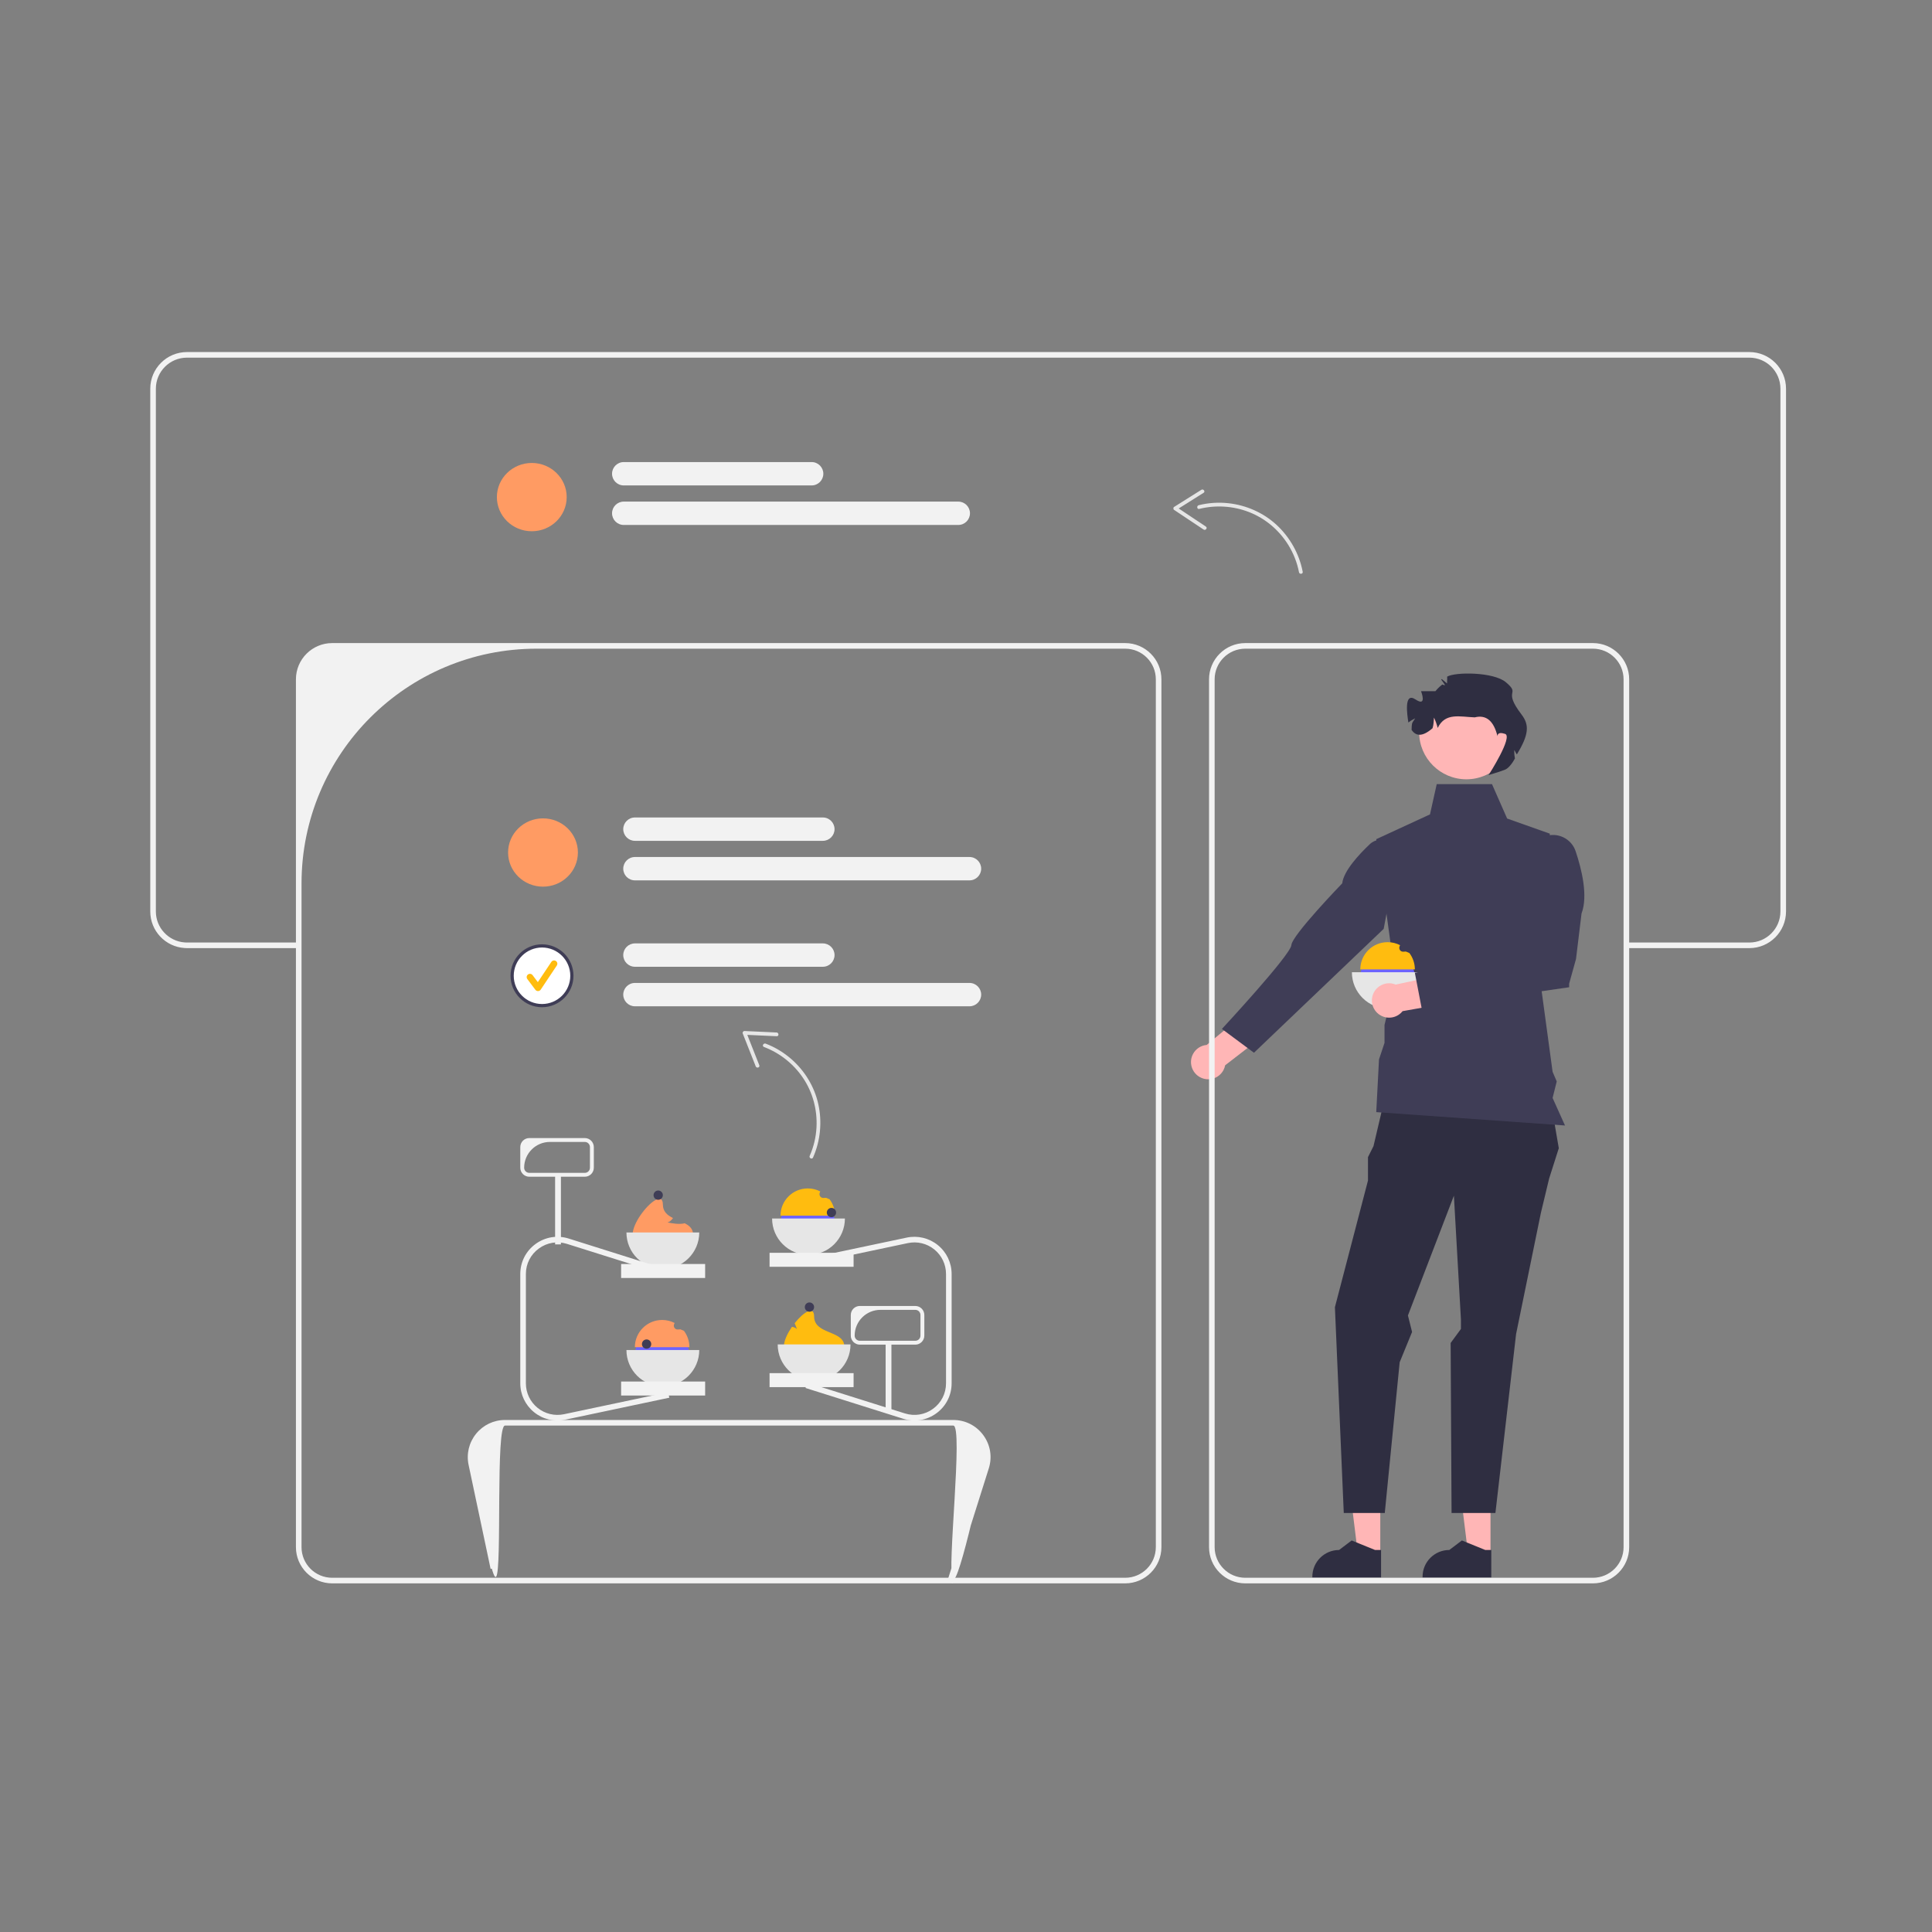 <svg width="450" height="450" viewBox="0 0 450 450" fill="none" xmlns="http://www.w3.org/2000/svg">
<rect x="0" y="0" width="450" height="450" fill="#808080" stroke="none"/>
<g clip-path="url(#clip0_86_370)">
<path d="M130.649 273.633H129.296V289.846H130.649V273.633Z" fill="#F2F2F2"/>
<path d="M136.209 274.084H123.286C122.126 274.084 121.183 273.141 121.183 271.983V267.178C121.183 266.019 122.126 265.077 123.286 265.077H136.209C137.368 265.077 138.312 266.019 138.312 267.178V271.983C138.312 273.141 137.368 274.084 136.209 274.084ZM128.095 265.978C124.776 265.978 122.085 268.666 122.085 271.983C122.085 272.646 122.623 273.183 123.286 273.183H136.209C136.872 273.183 137.41 272.646 137.41 271.983V267.178C137.41 266.515 136.872 265.978 136.209 265.978H128.095Z" fill="#F2F2F2"/>
<path d="M207.631 312.742H206.279V328.955H207.631V312.742Z" fill="#F2F2F2"/>
<path d="M213.191 313.193H200.268C199.109 313.193 198.166 312.25 198.166 311.092V306.287C198.166 305.128 199.109 304.186 200.268 304.186H213.191C214.351 304.186 215.294 305.128 215.294 306.287V311.092C215.294 312.25 214.351 313.193 213.191 313.193ZM205.078 305.087C201.758 305.087 199.067 307.775 199.067 311.092C199.067 311.755 199.605 312.292 200.269 312.292H213.191C213.855 312.292 214.392 311.755 214.392 311.092V306.287C214.392 305.624 213.855 305.087 213.191 305.087H205.078V305.087Z" fill="#F2F2F2"/>
<path d="M347.166 362.024L341.961 362.023L339.485 341.964L347.168 341.965L347.166 362.024Z" fill="#FFB6B6"/>
<path d="M347.349 367.449L331.343 367.448V367.246C331.343 363.808 334.133 361.022 337.573 361.021H337.574L340.497 358.805L345.952 361.022L347.35 361.022L347.349 367.449V367.449Z" fill="#2F2E41"/>
<path d="M321.494 362.024L316.289 362.023L313.813 341.964L321.495 341.965L321.494 362.024Z" fill="#FFB6B6"/>
<path d="M321.677 367.449L305.671 367.448V367.246C305.671 363.808 308.46 361.022 311.901 361.021H311.901L314.825 358.805L320.28 361.022L321.677 361.022L321.677 367.449V367.449Z" fill="#2F2E41"/>
<path d="M324.245 248.522L359.544 246.919L363.074 267.438L360.827 274.492L358.902 282.507L353.126 310.721L348.312 352.401H338.096L337.883 312.805L340.28 309.535V307.354L338.642 278.5L327.935 306.393L328.898 310.24L326.01 317.294L322.542 352.401H312.99L310.927 304.469L318.629 274.973V269.522L319.912 266.957L324.245 248.522Z" fill="#2F2E41"/>
<path d="M347.51 182.635H334.643L333.07 189.689L320.555 195.46L325.047 228.163L322.48 238.743V242.911L321.196 246.759L320.555 259.034L364.518 262.148L361.63 255.736L362.593 251.888L361.63 249.644L359.063 230.728L360.988 194.178L351.04 190.651L347.51 182.635Z" fill="#3F3D56"/>
<path d="M281.063 243.386L290.279 235.727L295.393 240.377L285.36 248.128C285.287 248.508 285.159 248.884 284.969 249.244C283.937 251.203 281.51 251.955 279.549 250.923C277.589 249.892 276.836 247.467 277.869 245.508C278.527 244.259 279.753 243.504 281.063 243.386V243.386Z" fill="#FFB6B6"/>
<path d="M328.709 198.107L323.812 196.138C322.293 195.21 320.339 195.41 319.047 196.632C316.585 198.962 312.957 202.842 312.633 205.743C312.633 205.743 300.942 217.834 300.79 220.119C300.639 222.403 284.604 239.658 284.604 239.658L292.074 245.204L322.287 216.35L325.008 201.733C326.287 199.87 330.639 199.285 328.709 198.107L328.709 198.107Z" fill="#3F3D56"/>
<path d="M341.543 181.513C347.619 181.513 352.545 176.592 352.545 170.521C352.545 164.451 347.619 159.53 341.543 159.53C335.467 159.53 330.542 164.451 330.542 170.521C330.542 176.592 335.467 181.513 341.543 181.513Z" fill="#FFB6B6"/>
<path d="M353.305 175.717C353.05 175.404 352.946 175.013 352.691 174.7C352.704 175.215 352.698 175.736 352.789 176.238C352.802 176.317 352.815 176.414 352.835 176.538C352.841 176.564 352.848 176.577 352.855 176.603C352.855 176.616 352.861 176.629 352.861 176.642C352.085 178.109 351.197 179.015 350.558 179.269C348.979 179.902 346.846 180.443 346.709 180.547C346.859 180.312 352.457 171.565 350.558 170.933C348.633 170.294 348.797 171.487 348.797 171.487C347.92 167.896 346.159 166.419 343.499 167.087C340.028 166.963 336.629 165.907 334.868 169.551C334.666 168.71 334.359 167.889 334 167.139C333.928 167.941 333.928 168.834 333.667 169.616C331.201 171.765 329.724 171.398 328.788 170.007C328.788 169.727 328.794 169.44 328.814 169.16C328.833 168.971 328.853 168.795 328.885 168.612C328.99 168.084 329.401 167.778 329.603 167.315C329.153 167.563 328.683 167.797 328.279 168.11C328.22 168.156 328.135 168.214 328.037 168.286C327.783 166.624 326.909 161.051 329.701 162.915C332.493 164.779 330.986 160.992 330.986 160.992H334.333C334.333 160.992 334.907 160.236 335.925 159.434C336.107 159.487 336.277 159.539 336.447 159.604C336.949 159.799 335.331 157.981 335.755 158.261C335.592 157.779 337.288 159.552 337.053 159.096C337.014 159.017 337.132 157.746 337.06 157.609C338.926 156.482 347.877 156.476 350.76 158.913C354.387 161.978 349.796 160.414 354.407 166.441C356.246 168.845 356.121 171.102 353.305 175.717V175.717Z" fill="#2F2E41"/>
<path d="M262.072 368.797H77.372C72.715 368.797 68.927 365.011 68.927 360.359V158.224C68.927 153.571 72.715 149.786 77.372 149.786H262.072C266.729 149.786 270.517 153.571 270.517 158.224V360.359C270.517 365.011 266.729 368.797 262.072 368.797ZM124.982 151.09C94.744 151.09 70.232 175.58 70.232 205.791V360.359C70.232 364.299 73.428 367.493 77.372 367.493H262.072C266.016 367.493 269.213 364.299 269.213 360.359V158.224C269.213 154.284 266.016 151.09 262.072 151.09H124.982V151.09Z" fill="#F2F2F2"/>
<path d="M371.023 368.797H290.054C285.397 368.797 281.608 365.011 281.608 360.359V158.224C281.608 153.571 285.397 149.786 290.054 149.786H371.023C375.679 149.786 379.468 153.571 379.468 158.224V360.359C379.468 365.011 375.679 368.797 371.023 368.797ZM290.054 151.09C286.116 151.09 282.913 154.29 282.913 158.224V360.359C282.913 364.293 286.116 367.493 290.054 367.493H371.023C374.96 367.493 378.163 364.293 378.163 360.359V158.224C378.163 154.29 374.96 151.09 371.023 151.09H290.054V151.09Z" fill="#F2F2F2"/>
<path d="M407.46 82H43.546C38.836 82 35 85.826 35 90.532V212.298C35 216.809 38.529 220.524 42.972 220.811C43.161 220.831 43.351 220.837 43.546 220.837H69.068V219.533H43.546C43.351 219.533 43.161 219.527 42.972 219.507C39.247 219.214 36.305 216.092 36.305 212.298V90.532C36.305 86.543 39.554 83.304 43.546 83.304H407.46C411.453 83.304 414.695 86.543 414.695 90.532V212.298C414.695 216.287 411.453 219.533 407.46 219.533H378.304V220.837H407.46C412.17 220.837 416 217.004 416 212.298V90.532C416 85.826 412.17 82 407.46 82Z" fill="#F2F2F2"/>
<path d="M161.433 287.57H147.348C147.348 287.407 147.361 287.244 147.387 287.068C147.752 284.304 150.988 280.23 152.932 279.383C153.304 279.227 153.63 279.181 153.878 279.292C154.198 279.429 154.394 279.826 154.394 280.537C154.394 282.212 155.45 283.066 156.749 283.698C156.429 284.193 156.018 284.591 155.477 284.721C156.553 284.95 158.21 285.243 159.502 284.924C160.454 285.419 161.205 286.038 161.387 287.068C161.42 287.224 161.433 287.394 161.433 287.57V287.57Z" fill="#FF9B63"/>
<path d="M153.308 279.455C153.906 279.455 154.391 278.971 154.391 278.373C154.391 277.775 153.906 277.291 153.308 277.291C152.71 277.291 152.225 277.775 152.225 278.373C152.225 278.971 152.71 279.455 153.308 279.455Z" fill="#3F3D56"/>
<path d="M154.391 295.542C159.075 295.542 162.872 291.748 162.872 287.068H145.91C145.91 291.748 149.707 295.542 154.391 295.542Z" fill="#E6E6E6"/>
<path d="M196.662 313.643H182.577C182.577 313.48 182.59 313.317 182.616 313.141C182.779 311.902 183.523 310.403 184.463 309.047C184.913 309.106 185.317 309.262 185.624 309.575C185.48 309.178 185.311 308.702 185.089 308.206C186.113 306.903 187.274 305.84 188.162 305.456C188.534 305.299 188.86 305.254 189.108 305.365C189.427 305.501 189.623 305.899 189.623 306.61C189.623 310.742 196.03 309.856 196.617 313.141C196.649 313.297 196.662 313.467 196.662 313.643V313.643Z" fill="#FFBC0F"/>
<path d="M188.537 305.528C189.135 305.528 189.62 305.043 189.62 304.446C189.62 303.848 189.135 303.364 188.537 303.364C187.939 303.364 187.454 303.848 187.454 304.446C187.454 305.043 187.939 305.528 188.537 305.528Z" fill="#3F3D56"/>
<path d="M189.62 321.614C194.304 321.614 198.101 317.821 198.101 313.141H181.139C181.139 317.821 184.936 321.614 189.62 321.614Z" fill="#E6E6E6"/>
<path d="M188.147 278.763C184.637 278.763 181.792 281.606 181.792 285.113H194.503C194.503 281.606 191.657 278.763 188.147 278.763H188.147Z" fill="#6C63FF"/>
<path d="M194.503 283.157H181.794C181.794 279.65 184.639 276.808 188.149 276.808C189.199 276.808 190.191 277.063 191.058 277.512C191.024 277.592 190.989 277.673 190.952 277.754C190.679 278.357 191.114 279.051 191.776 279.028C191.993 279.021 192.207 279.01 192.416 278.995L193.227 279.338C194.026 280.404 194.503 281.726 194.503 283.157H194.503Z" fill="#FFBC0F"/>
<path d="M188.316 292.283C193 292.283 196.797 288.489 196.797 283.809H179.834C179.834 288.489 183.632 292.283 188.316 292.283Z" fill="#E6E6E6"/>
<path d="M323.194 221.403C319.683 221.403 316.838 224.246 316.838 227.753H329.549C329.549 224.246 326.704 221.403 323.194 221.403H323.194Z" fill="#6C63FF"/>
<path d="M329.55 225.797H316.841C316.841 222.29 319.685 219.448 323.195 219.448C324.246 219.448 325.237 219.703 326.105 220.152C326.07 220.233 326.035 220.313 325.999 220.394C325.726 220.997 326.16 221.691 326.823 221.668C327.039 221.661 327.253 221.65 327.463 221.635L328.273 221.978C329.072 223.044 329.55 224.366 329.55 225.797V225.797Z" fill="#FFBC0F"/>
<path d="M323.362 234.923C328.046 234.923 331.843 231.129 331.843 226.449H314.881C314.881 231.129 318.678 234.923 323.362 234.923Z" fill="#E6E6E6"/>
<path d="M126.474 206.519C130.964 206.519 134.605 202.959 134.605 198.567C134.605 194.174 130.964 190.614 126.474 190.614C121.983 190.614 118.343 194.174 118.343 198.567C118.343 202.959 121.983 206.519 126.474 206.519Z" fill="#FF9B63"/>
<path d="M191.657 195.846H147.891C146.389 195.846 145.167 194.625 145.167 193.125C145.167 191.625 146.389 190.405 147.891 190.405H191.657C193.158 190.405 194.38 191.625 194.38 193.125C194.38 194.625 193.158 195.846 191.657 195.846Z" fill="#F2F2F2"/>
<path d="M225.812 205.054H147.891C146.389 205.054 145.167 203.834 145.167 202.334C145.167 200.833 146.389 199.613 147.891 199.613H225.812C227.313 199.613 228.535 200.833 228.535 202.334C228.535 203.834 227.313 205.054 225.812 205.054Z" fill="#F2F2F2"/>
<path d="M191.657 225.178H147.891C146.389 225.178 145.167 223.957 145.167 222.457C145.167 220.957 146.389 219.736 147.891 219.736H191.657C193.158 219.736 194.38 220.957 194.38 222.457C194.38 223.957 193.158 225.178 191.657 225.178Z" fill="#F2F2F2"/>
<path d="M225.812 234.386H147.891C146.389 234.386 145.167 233.165 145.167 231.665C145.167 230.165 146.389 228.945 147.891 228.945H225.812C227.313 228.945 228.535 230.165 228.535 231.665C228.535 233.165 227.313 234.386 225.812 234.386Z" fill="#F2F2F2"/>
<path d="M123.864 123.738C128.355 123.738 131.995 120.178 131.995 115.786C131.995 111.394 128.355 107.833 123.864 107.833C119.374 107.833 115.733 111.394 115.733 115.786C115.733 120.178 119.374 123.738 123.864 123.738Z" fill="#FF9B63"/>
<path d="M189.047 113.065H145.281C143.78 113.065 142.558 111.845 142.558 110.345C142.558 108.844 143.78 107.624 145.281 107.624H189.047C190.549 107.624 191.77 108.844 191.77 110.345C191.77 111.845 190.549 113.065 189.047 113.065Z" fill="#F2F2F2"/>
<path d="M223.202 122.273H145.281C143.78 122.273 142.558 121.053 142.558 119.553C142.558 118.053 143.78 116.832 145.281 116.832H223.202C224.704 116.832 225.925 118.053 225.925 119.553C225.925 121.053 224.704 122.273 223.202 122.273Z" fill="#F2F2F2"/>
<path d="M221.874 368.741L220.629 368.349L229.067 341.619C229.781 339.358 223.307 369.805 221.904 367.893C220.501 365.981 224.413 332.043 222.04 332.043H117.629C115.397 332.043 116.969 365.509 115.563 367.242C114.158 368.974 109.959 338.747 110.42 340.929L115.549 365.151L114.273 365.421L109.144 341.198C108.6 338.63 109.237 335.988 110.892 333.949C112.546 331.909 115.002 330.74 117.629 330.74H222.04C224.833 330.74 227.383 332.031 229.034 334.281C230.686 336.532 231.151 339.35 230.311 342.011L221.874 368.741V368.741Z" fill="#F2F2F2"/>
<path d="M187.643 323.293L188.902 323.691L210.372 330.456C213.034 331.291 215.852 330.828 218.109 329.179C220.36 327.53 221.652 324.981 221.652 322.191L221.652 296.744C221.652 294.118 220.484 291.667 218.442 290.011C216.4 288.356 213.752 287.723 211.181 288.264L188.236 293.114L186.938 293.388L186.951 293.446L187.212 294.665L187.421 294.619L188.699 294.352L211.455 289.542C213.641 289.079 215.885 289.62 217.62 291.021C219.356 292.429 220.347 294.515 220.347 296.744L220.347 322.191C220.347 324.564 219.251 326.728 217.333 328.129C215.422 329.531 213.027 329.922 210.763 329.211L189.026 322.367L187.727 321.957L187.643 323.293H187.643Z" fill="#F2F2F2"/>
<path d="M155.192 295.645L153.933 295.247L132.463 288.482C129.801 287.647 126.982 288.11 124.725 289.759C122.474 291.408 121.183 293.957 121.183 296.747L121.183 322.194C121.183 324.82 122.35 327.271 124.392 328.927C126.434 330.582 129.083 331.215 131.654 330.674L154.598 325.824L155.897 325.55L155.884 325.492L155.623 324.273L155.414 324.318L154.135 324.586L131.38 329.396C129.194 329.859 126.95 329.318 125.214 327.916C123.479 326.509 122.487 324.423 122.487 322.194L122.487 296.747C122.487 294.374 123.583 292.21 125.502 290.809C127.413 289.407 129.807 289.016 132.071 289.727L153.809 296.571L155.107 296.981L155.192 295.645Z" fill="#F2F2F2"/>
<path d="M325.09 229.325L336.811 226.812L339.182 233.301L326.695 235.517C326.454 235.82 326.166 236.094 325.831 236.325C324.006 237.582 321.508 237.123 320.25 235.301C318.992 233.478 319.451 230.982 321.275 229.725C322.438 228.923 323.875 228.822 325.09 229.325V229.325Z" fill="#FFB6B6"/>
<path d="M360.459 194.62H360.459C363.249 193.977 366.08 195.545 366.991 198.257C368.42 202.508 369.922 208.698 368.369 212.773L367.085 223.354L365.481 229.125V229.951L331.144 234.896L329.54 226.56L351.682 223.033L352.324 219.186L352.922 218.587L353.745 214.216L356.212 199.147C356.578 196.917 358.256 195.128 360.459 194.62H360.459Z" fill="#3F3D56"/>
<path d="M154.222 309.398C150.712 309.398 147.867 312.241 147.867 315.748H160.578C160.578 312.241 157.733 309.398 154.222 309.398H154.222Z" fill="#6C63FF"/>
<path d="M160.578 313.793H147.87C147.87 310.286 150.714 307.444 154.224 307.444C155.274 307.444 156.266 307.698 157.134 308.148C157.099 308.228 157.064 308.309 157.028 308.389C156.754 308.993 157.189 309.687 157.851 309.664C158.068 309.656 158.282 309.645 158.491 309.63L159.302 309.973C160.101 311.04 160.578 312.361 160.578 313.793H160.578Z" fill="#FF9B63"/>
<path d="M154.391 322.918C159.075 322.918 162.872 319.124 162.872 314.444H145.91C145.91 319.124 149.707 322.918 154.391 322.918Z" fill="#E6E6E6"/>
<path d="M150.603 314.146C151.201 314.146 151.686 313.661 151.686 313.064C151.686 312.466 151.201 311.982 150.603 311.982C150.004 311.982 149.52 312.466 149.52 313.064C149.52 313.661 150.004 314.146 150.603 314.146Z" fill="#3F3D56"/>
<path d="M193.661 283.51C194.259 283.51 194.744 283.026 194.744 282.428C194.744 281.831 194.259 281.346 193.661 281.346C193.063 281.346 192.578 281.831 192.578 282.428C192.578 283.026 193.063 283.51 193.661 283.51Z" fill="#3F3D56"/>
<path d="M198.818 319.83H179.246V323.089H198.818V319.83Z" fill="#F2F2F2"/>
<path d="M164.241 321.785H144.669V325.044H164.241V321.785Z" fill="#F2F2F2"/>
<path d="M164.241 294.409H144.669V297.668H164.241V294.409Z" fill="#F2F2F2"/>
<path d="M198.818 291.801H179.246V295.06H198.818V291.801Z" fill="#F2F2F2"/>
<path d="M126.245 234.132C130.036 234.132 133.109 231.061 133.109 227.274C133.109 223.487 130.036 220.417 126.245 220.417C122.455 220.417 119.382 223.487 119.382 227.274C119.382 231.061 122.455 234.132 126.245 234.132Z" fill="white"/>
<path d="M126.245 234.601C122.202 234.601 118.912 231.314 118.912 227.274C118.912 223.234 122.202 219.948 126.245 219.948C130.289 219.948 133.578 223.234 133.578 227.274C133.578 231.314 130.289 234.601 126.245 234.601ZM126.245 220.694C122.614 220.694 119.66 223.646 119.66 227.274C119.66 230.902 122.614 233.854 126.245 233.854C129.877 233.854 132.831 230.902 132.831 227.274C132.831 223.646 129.877 220.694 126.245 220.694Z" fill="#3F3D56"/>
<path d="M125.309 230.843C125.069 230.843 124.843 230.73 124.698 230.538L122.826 228.043C122.573 227.706 122.641 227.228 122.978 226.976C123.316 226.723 123.794 226.791 124.047 227.128L125.272 228.76L128.419 224.045C128.653 223.694 129.127 223.6 129.477 223.833C129.828 224.067 129.923 224.54 129.689 224.891L125.944 230.503C125.807 230.709 125.578 230.836 125.33 230.843L125.309 230.843V230.843Z" fill="#FFBC0F"/>
<path d="M189.369 269.619C191.102 265.711 191.52 261.296 190.589 257.126C189.681 253.065 187.415 249.372 184.276 246.646C182.524 245.125 180.511 243.906 178.34 243.084C177.821 242.887 177.411 243.658 177.937 243.857C181.632 245.257 184.842 247.806 187.047 251.083C189.307 254.442 190.377 258.468 190.182 262.505C190.071 264.813 189.532 267.103 188.595 269.216C188.368 269.727 189.141 270.133 189.369 269.619V269.619Z" fill="#E6E6E6"/>
<path d="M180.881 240.486L173.395 240.142C173.123 240.13 172.895 240.459 172.994 240.709L176.023 248.38C176.228 248.899 177.063 248.642 176.856 248.118L173.827 240.447L173.426 241.014L180.912 241.358C181.474 241.384 181.438 240.511 180.881 240.486H180.881Z" fill="#E6E6E6"/>
<path d="M303.426 133.174C302.618 128.977 300.439 125.113 297.293 122.219C294.228 119.401 290.258 117.66 286.124 117.211C283.816 116.96 281.468 117.107 279.215 117.669C278.676 117.804 278.78 118.67 279.325 118.535C283.159 117.578 287.251 117.841 290.933 119.275C294.708 120.745 297.886 123.442 300.031 126.868C301.258 128.827 302.123 131.015 302.56 133.284C302.666 133.833 303.532 133.727 303.426 133.174Z" fill="#E6E6E6"/>
<path d="M279.817 114.087L273.474 118.072C273.243 118.217 273.244 118.617 273.468 118.766L280.337 123.339C280.801 123.649 281.34 122.962 280.871 122.65L274.003 118.077L273.997 118.771L280.341 114.786C280.817 114.486 280.29 113.791 279.817 114.087V114.087Z" fill="#E6E6E6"/>
</g>
<defs>
<clipPath id="clip0_86_370">
<rect width="381" height="286.797" fill="white" transform="translate(35 82)"/>
</clipPath>
</defs>
</svg>
